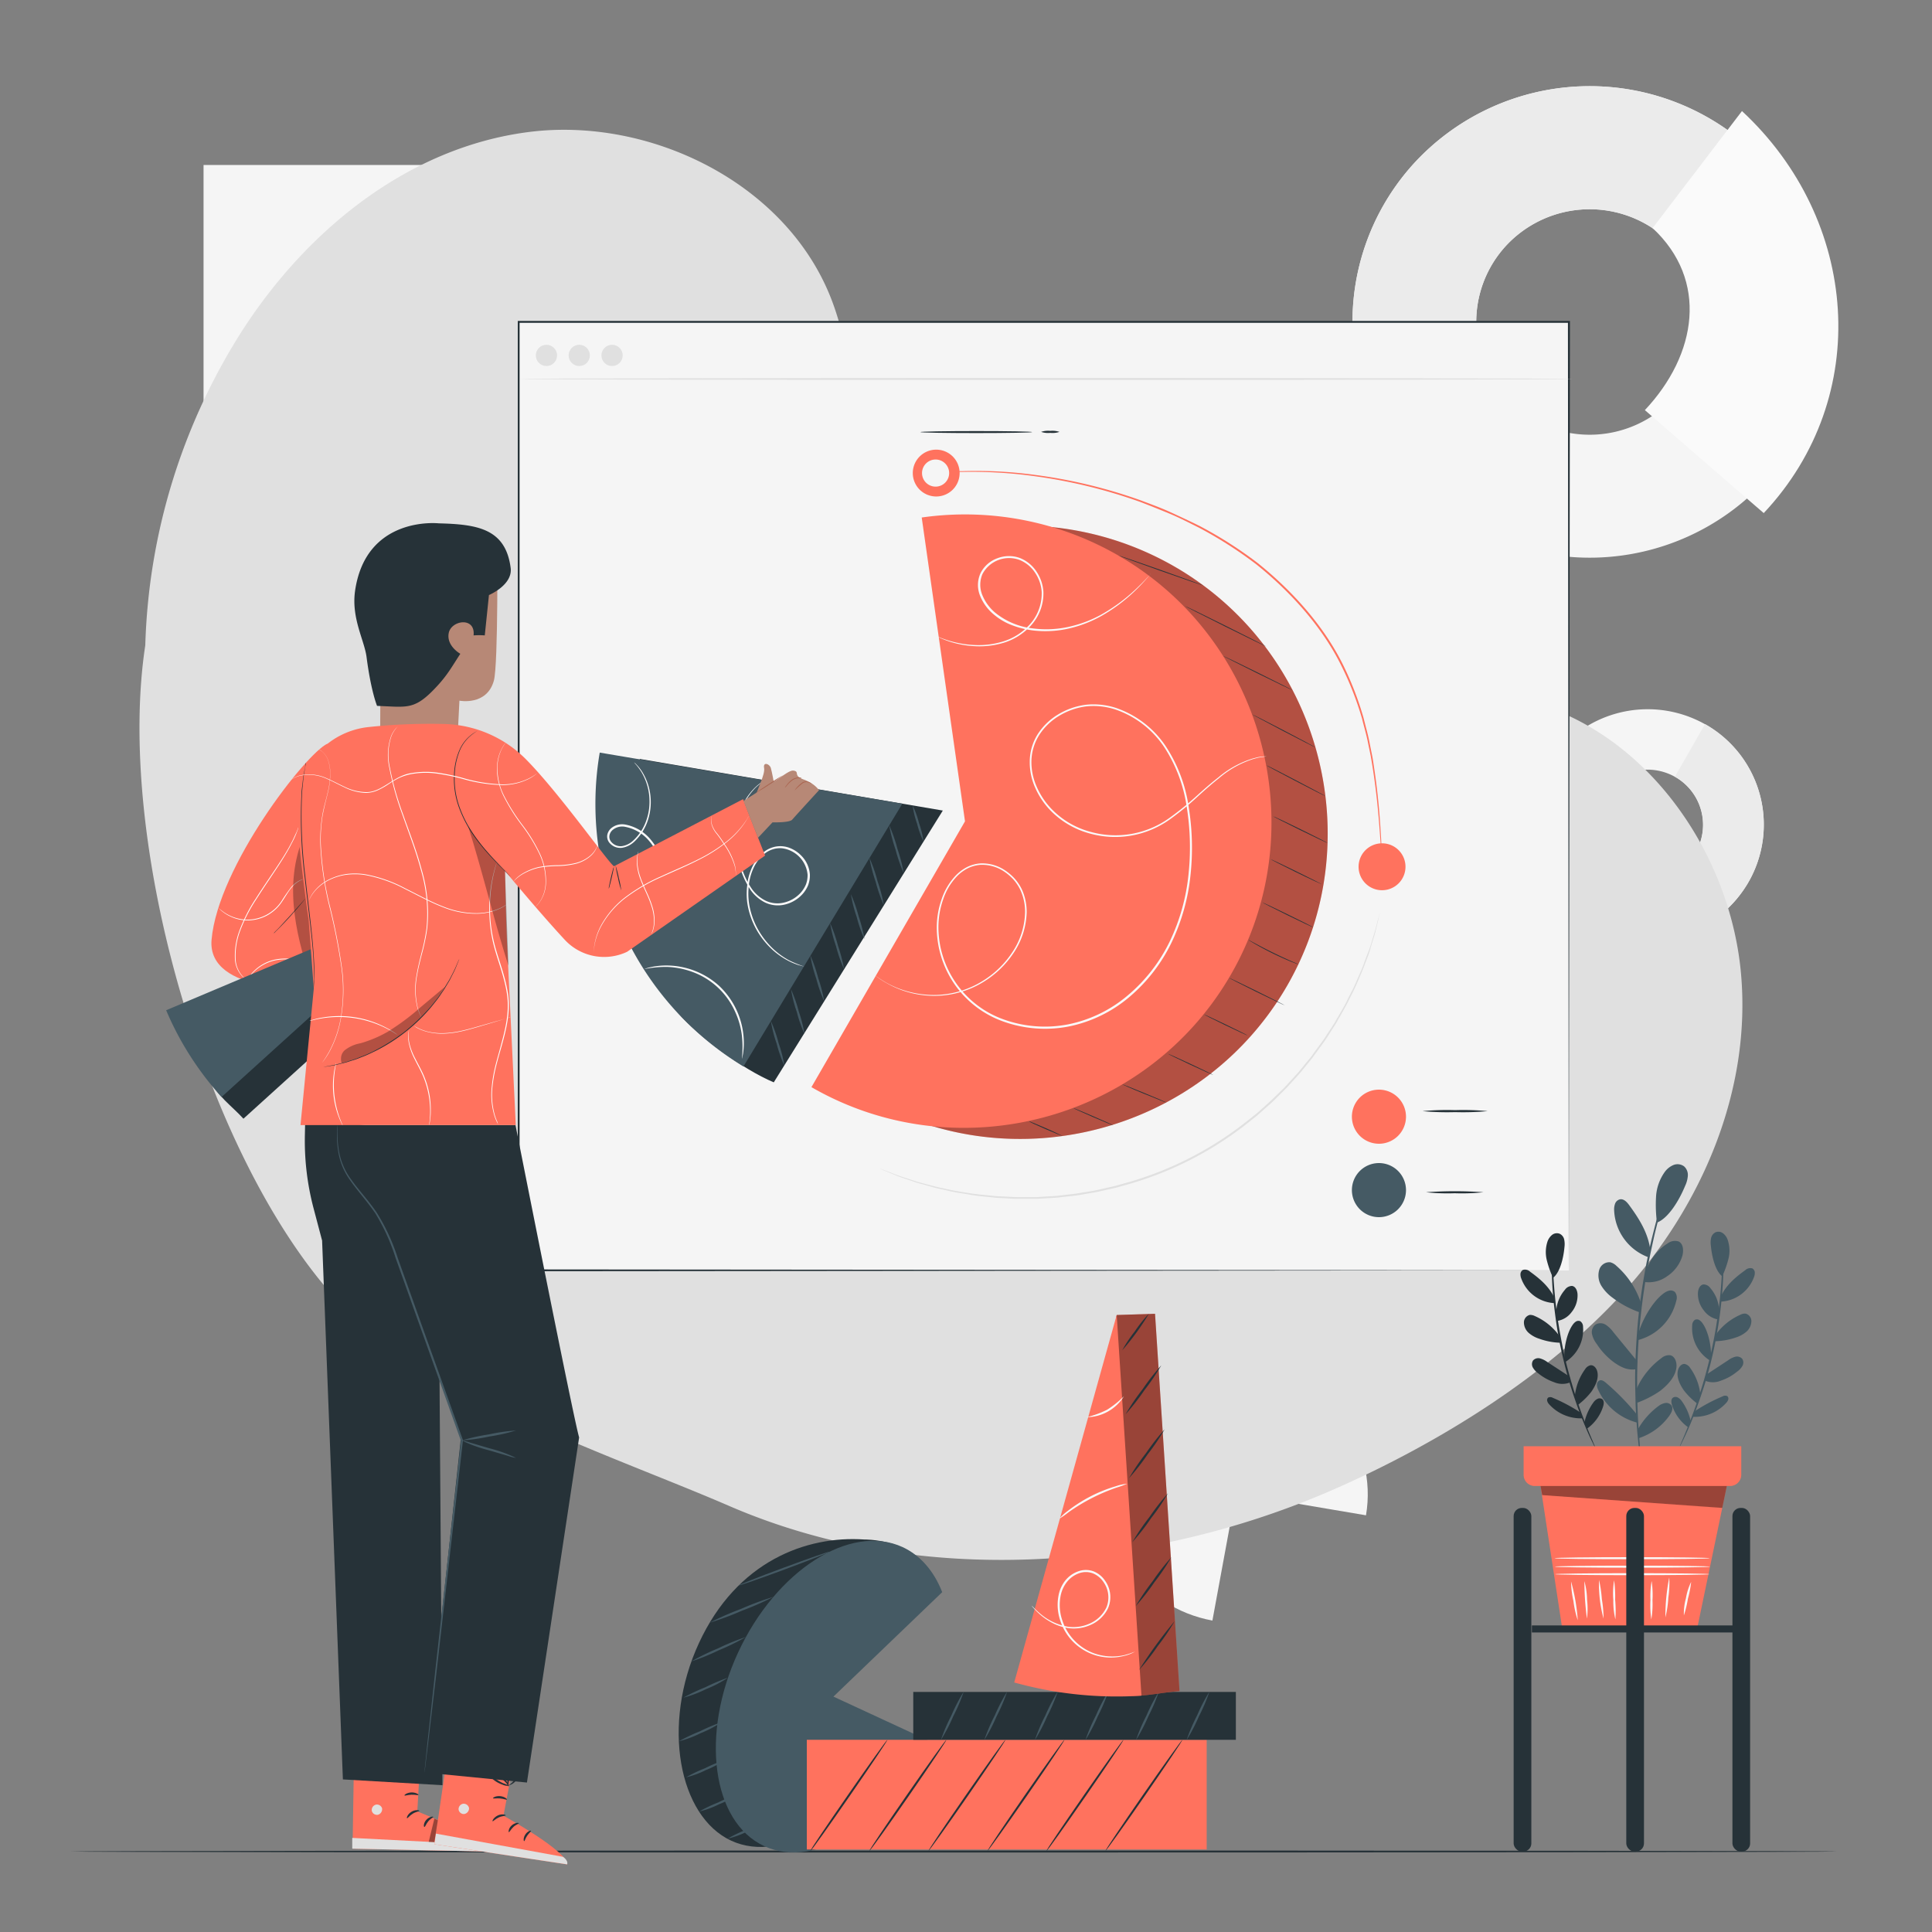 <svg xmlns="http://www.w3.org/2000/svg" viewBox="0 0 500 500"><rect x="0" y="0" width="500" height="500" fill="#808080" stroke="none"/><g id="background-complete"><path d="M319.84,386.45l-6.07,32.95c-18.25-3.35-30.65-20.71-27.61-38.65,3.07-18.13,20.8-30.46,39.28-27.33s31.15,20.62,28.08,38.74Z" style="fill:#f5f5f5"></path><path d="M411.41,239.58a30.3,30.3,0,0,0,41.1-11.3,29.85,29.85,0,0,0-11.25-40.85,30.3,30.3,0,0,0-41.1,11.3A29.87,29.87,0,0,0,411.41,239.58Zm2.41-33.14a14.49,14.49,0,0,1,19.65-5.4,14.27,14.27,0,0,1,5.38,19.53A14.48,14.48,0,0,1,419.2,226,14.28,14.28,0,0,1,413.82,206.44Z" style="fill:#f5f5f5"></path><path d="M452.51,228.28a30.3,30.3,0,0,1-41.1,11.3L419.2,226a14.48,14.48,0,0,0,19.65-5.4A14.27,14.27,0,0,0,433.47,201l7.79-13.61A29.85,29.85,0,0,1,452.51,228.28Z" style="fill:#ebebeb"></path><path d="M413.74,244.06c-17.68-10-24.63-31.41-14.54-49l17.71,9.21c-4.82,8.43-4,17.95,4.43,22.72Z" style="fill:#fafafa"></path><path d="M453.33,38.71a61.75,61.75,0,0,0-86.81,2.94,60.86,60.86,0,0,0,3,86.29A61.75,61.75,0,0,0,456.29,125,60.86,60.86,0,0,0,453.33,38.71Zm-20.46,64.54a29.52,29.52,0,0,1-41.51,1.41,29.1,29.1,0,0,1-1.42-41.26A29.53,29.53,0,0,1,431.45,62,29.09,29.09,0,0,1,432.87,103.25Z" style="fill:#f5f5f5"></path><path d="M366.52,41.65a61.75,61.75,0,0,1,86.81-2.94L431.45,62a29.53,29.53,0,0,0-41.51,1.4,29.1,29.1,0,0,0,1.42,41.26l-21.88,23.28A60.86,60.86,0,0,1,366.52,41.65Z" style="fill:#ebebeb"></path><path d="M450.82,28.74c30.32,28.15,33.95,73.91,5.63,104.05l-30.76-26.65c13.55-14.41,16.49-33.64,2-47.11Z" style="fill:#fafafa"></path><rect x="52.68" y="42.7" width="109.14" height="98.56" style="fill:#f5f5f5"></rect></g><g id="background-simple"><path d="M37.6,167a159.83,159.83,0,0,1,25-81.3c16.87-26.24,43.16-47.58,74.28-51.54s66.37,13,78.17,43c11.89,30.31-.37,67.88,19.34,93.94,11.87,15.69,32.55,22.21,51.69,22.09s37.55-5.83,56.09-10,38.29-6.72,56.74-.72c28.82,9.37,49,39.35,51.67,69.59s-10.14,59.8-29.86,81.76-48.35,39.69-75.39,51.57c-48.1,21.14-107.18,25.81-156.8,4.27C156.66,375.87,106.68,359.88,84.16,333,51.68,294.29,30.07,216.32,37.6,167" style="fill:#e0e0e0"></path></g><g id="Floor"><path d="M475.35,479.17c0,.14-102.35.26-228.59.26s-228.61-.12-228.61-.26,102.33-.26,228.61-.26S475.35,479,475.35,479.17Z" style="fill:#263238"></path></g><g id="Charts"><path d="M207.13,437.67l24.67,11.42c-9.82,21.22-29.05,33.53-42.58,27.27s-18.15-29.95-8.32-51.17,27.86-27.8,42.74-26.77c0,0,12-.24,16.79,8.15Z" style="fill:#263238"></path><path d="M215.69,439.08l24.67,11.42c-9.83,21.22-29.05,33.53-42.58,27.27s-16.59-28.89-6.76-50.11,29-33.53,42.58-27.27c4.54,2.11,8.09,6.14,10.24,11.66Z" style="fill:#455a64"></path><path d="M188.38,434.19a30,30,0,0,1-5.61,2.93,31.08,31.08,0,0,1-5.92,2.24,50.43,50.43,0,0,1,5.71-2.71A51.89,51.89,0,0,1,188.38,434.19Z" style="fill:#455a64"></path><path d="M186.74,445.7a28.53,28.53,0,0,1-5.37,2.82,28.32,28.32,0,0,1-5.68,2.13,46.21,46.21,0,0,1,5.47-2.6A47.71,47.71,0,0,1,186.74,445.7Z" style="fill:#455a64"></path><path d="M187.52,455.5a23.55,23.55,0,0,1-4.83,2.59,23.37,23.37,0,0,1-5.14,1.88,36.7,36.7,0,0,1,4.93-2.36A37.71,37.71,0,0,1,187.52,455.5Z" style="fill:#455a64"></path><path d="M190.94,464.35a23.26,23.26,0,0,1-4.83,2.58,23.74,23.74,0,0,1-5.14,1.89,36.7,36.7,0,0,1,4.93-2.36A37.11,37.11,0,0,1,190.94,464.35Z" style="fill:#455a64"></path><path d="M198.28,471.37a23,23,0,0,1-4.82,2.59,23.37,23.37,0,0,1-5.14,1.88,36.18,36.18,0,0,1,4.92-2.36A38.34,38.34,0,0,1,198.28,471.37Z" style="fill:#455a64"></path><path d="M193,423.67a58.39,58.39,0,0,1-6.94,3.4,58.79,58.79,0,0,1-7.16,2.92,58.1,58.1,0,0,1,6.95-3.4A58.32,58.32,0,0,1,193,423.67Z" style="fill:#455a64"></path><path d="M200.17,413.26a76.79,76.79,0,0,1-8.16,3.59,76,76,0,0,1-8.36,3.11,76.79,76.79,0,0,1,8.16-3.59A76,76,0,0,1,200.17,413.26Z" style="fill:#455a64"></path><path d="M214.74,401.57c0,.13-5.18,2.2-11.68,4.61s-11.82,4.25-11.87,4.12,5.18-2.2,11.69-4.61S214.69,401.43,214.74,401.57Z" style="fill:#455a64"></path><rect x="208.8" y="450.26" width="103.49" height="28.38" style="fill:#FF725E"></rect><path d="M229.66,450.26c.11.09-4.25,6.58-9.75,14.52s-10,14.3-10.17,14.22,4.25-6.58,9.75-14.52S229.54,450.18,229.66,450.26Z" style="fill:#263238"></path><path d="M244.93,450.26c.12.09-4.24,6.58-9.74,14.52S225.14,479.08,225,479s4.24-6.58,9.74-14.52S244.81,450.18,244.93,450.26Z" style="fill:#263238"></path><path d="M260.21,450.26c.11.09-4.25,6.58-9.75,14.52s-10.05,14.3-10.17,14.22,4.25-6.58,9.75-14.52S260.09,450.18,260.21,450.26Z" style="fill:#263238"></path><path d="M275.48,450.26c.12.09-4.24,6.58-9.74,14.52s-10.05,14.3-10.17,14.22,4.24-6.58,9.74-14.52S275.36,450.18,275.48,450.26Z" style="fill:#263238"></path><path d="M290.76,450.26c.11.09-4.25,6.58-9.75,14.52S271,479.08,270.84,479s4.25-6.58,9.75-14.52S290.64,450.18,290.76,450.26Z" style="fill:#263238"></path><path d="M306,450.26c.12.09-4.24,6.58-9.74,14.52s-10.05,14.3-10.17,14.22,4.24-6.58,9.74-14.52S305.91,450.18,306,450.26Z" style="fill:#263238"></path><rect x="236.35" y="437.87" width="83.49" height="12.39" style="fill:#263238"></rect><path d="M260.64,437.81a45.37,45.37,0,0,1-2.72,6.37,46.19,46.19,0,0,1-3.19,6.14,46.46,46.46,0,0,1,2.72-6.36A47.38,47.38,0,0,1,260.64,437.81Z" style="fill:#455a64"></path><path d="M273.73,437.81a45.37,45.37,0,0,1-2.72,6.37,46.19,46.19,0,0,1-3.19,6.14,46.46,46.46,0,0,1,2.72-6.36A46,46,0,0,1,273.73,437.81Z" style="fill:#455a64"></path><path d="M286.82,437.81a46.85,46.85,0,0,1-2.72,6.37,46.19,46.19,0,0,1-3.19,6.14,46.46,46.46,0,0,1,2.72-6.36A46,46,0,0,1,286.82,437.81Z" style="fill:#455a64"></path><path d="M299.91,437.81a46.85,46.85,0,0,1-2.72,6.37,46.19,46.19,0,0,1-3.19,6.14,46.46,46.46,0,0,1,2.72-6.36A46,46,0,0,1,299.91,437.81Z" style="fill:#455a64"></path><path d="M313,437.81a46.85,46.85,0,0,1-2.72,6.37,46.19,46.19,0,0,1-3.19,6.14,46.46,46.46,0,0,1,2.72-6.36A46,46,0,0,1,313,437.81Z" style="fill:#455a64"></path><path d="M249.41,437.81a46.85,46.85,0,0,1-2.72,6.37,46.19,46.19,0,0,1-3.19,6.14,46.46,46.46,0,0,1,2.72-6.36A46,46,0,0,1,249.41,437.81Z" style="fill:#455a64"></path><path d="M298.92,340l6.34,97.65c-5.53.36-11.15,2.16-16.55.55s-11-1.61-16.32-3.1L289,340.32Z" style="fill:#FF725E"></path><path d="M298.92,340l6.34,97.65c-5.53.36-11.15,2.16-16.55.55s-11-1.61-16.32-3.1L289,340.32Z" style="opacity:0.4"></path><path d="M289,340.32l6.41,98.52a98.74,98.74,0,0,1-32.93-3.42Z" style="fill:#FF725E"></path><path d="M304,419.55a58.4,58.4,0,0,1-4.41,6.49,60.3,60.3,0,0,1-4.82,6.17A117.2,117.2,0,0,1,304,419.55Z" style="fill:#263238"></path><path d="M303.16,403a60.13,60.13,0,0,1-4.41,6.49,57.94,57.94,0,0,1-4.83,6.17,61.82,61.82,0,0,1,4.41-6.48A58.76,58.76,0,0,1,303.16,403Z" style="fill:#263238"></path><path d="M302.28,386.45a56.82,56.82,0,0,1-4.4,6.48,57.5,57.5,0,0,1-4.83,6.18,58.87,58.87,0,0,1,4.41-6.48A61.18,61.18,0,0,1,302.28,386.45Z" style="fill:#263238"></path><path d="M301.41,369.9a58.46,58.46,0,0,1-4.4,6.48,60.65,60.65,0,0,1-4.83,6.18,57.86,57.86,0,0,1,4.4-6.48A60.36,60.36,0,0,1,301.41,369.9Z" style="fill:#263238"></path><path d="M300.54,353.35a58.87,58.87,0,0,1-4.41,6.48A57.5,57.5,0,0,1,291.3,366a60.63,60.63,0,0,1,4.41-6.48A58.76,58.76,0,0,1,300.54,353.35Z" style="fill:#263238"></path><path d="M297.33,340a65.06,65.06,0,0,1-6.9,9.46,33.94,33.94,0,0,1,3.24-4.88A33.05,33.05,0,0,1,297.33,340Z" style="fill:#263238"></path><path d="M293.75,427.42a9.36,9.36,0,0,1-2.8,1.11,13.73,13.73,0,0,1-16.47-8.9,12.65,12.65,0,0,1-.43-7.19,8.79,8.79,0,0,1,1.71-3.48,7.46,7.46,0,0,1,3.27-2.29,5.73,5.73,0,0,1,4,0,6.46,6.46,0,0,1,3,2.48,7.28,7.28,0,0,1,.73,7.06,9,9,0,0,1-4.76,4.42,10.45,10.45,0,0,1-5.64.7,12.84,12.84,0,0,1-4.43-1.55,15.94,15.94,0,0,1-2.89-2.05,19.18,19.18,0,0,1-1.58-1.58,4,4,0,0,1-.47-.61,5.85,5.85,0,0,1,.55.54c.37.35.89.89,1.63,1.5A14.85,14.85,0,0,0,276.4,421a10.14,10.14,0,0,0,5.42-.74,8.62,8.62,0,0,0,4.5-4.22,6.83,6.83,0,0,0-.72-6.58,6,6,0,0,0-2.76-2.28,5.18,5.18,0,0,0-3.64,0,6.88,6.88,0,0,0-3,2.13,8.33,8.33,0,0,0-1.62,3.26,12.27,12.27,0,0,0,.39,6.92,13.59,13.59,0,0,0,8,8.33,14.21,14.21,0,0,0,8,.53A20.72,20.72,0,0,0,293.75,427.42Z" style="fill:#fafafa"></path><path d="M291.69,384a25.42,25.42,0,0,1-2.75,1,48.75,48.75,0,0,0-12.4,6.37,24.54,24.54,0,0,1-2.38,1.67,12.57,12.57,0,0,1,2.16-2,38,38,0,0,1,5.95-3.8,37.61,37.61,0,0,1,6.56-2.62A11.93,11.93,0,0,1,291.69,384Z" style="fill:#fafafa"></path><path d="M290.88,361.34a11.49,11.49,0,0,1-9.63,5.43,24.89,24.89,0,0,0,5.26-1.93A24.24,24.24,0,0,0,290.88,361.34Z" style="fill:#fafafa"></path></g><g id="Screen"><rect x="134.22" y="83.33" width="271.81" height="245.46" style="fill:#f5f5f5"></rect><path d="M406,328.79c0-1.87-.08-97.83-.22-245.46l.22.22-271.79,0h0l.26-.26c0,89.35,0,173.41,0,245.46l-.23-.23,271.81.23L134.22,329H134v-.23c0-72.05,0-156.11,0-245.46v-.26h.28l271.79,0h.23v.22C406.12,231,406,326.92,406,328.79Z" style="fill:#263238"></path><path d="M407.05,98.08c0,.14-61.08.26-136.41.26s-136.42-.12-136.42-.26,61.07-.26,136.42-.26S407.05,97.94,407.05,98.08Z" style="fill:#e0e0e0"></path><circle cx="141.42" cy="91.98" r="2.75" style="fill:#e0e0e0"></circle><circle cx="149.91" cy="91.98" r="2.75" style="fill:#e0e0e0"></circle><circle cx="158.4" cy="91.98" r="2.75" style="fill:#e0e0e0"></circle><path d="M363.87,289a7,7,0,1,1-7-7A7,7,0,0,1,363.87,289Z" style="fill:#FF725E"></path><path d="M363.87,308a7,7,0,1,1-7-7A7,7,0,0,1,363.87,308Z" style="fill:#455a64"></path><path d="M385,287.56a69.26,69.26,0,0,1-8.42.26,69.26,69.26,0,0,1-8.42-.26,66.91,66.91,0,0,1,8.42-.26A66.91,66.91,0,0,1,385,287.56Z" style="fill:#263238"></path><path d="M383.92,308.55a52.28,52.28,0,0,1-7.44.26,52.08,52.08,0,0,1-7.43-.26,106.44,106.44,0,0,1,14.87,0Z" style="fill:#263238"></path><path d="M264.32,215.44l-11.2-78.63A79.45,79.45,0,0,1,304,146.65c37.73,21.79,50.86,70.77,29.07,108.51S262.34,306,224.61,284.23Z" style="fill:#FF725E"></path><path d="M264.32,215.44l-11.2-78.63A79.45,79.45,0,0,1,304,146.65c37.73,21.79,50.86,70.77,29.07,108.51S262.34,306,224.61,284.23Z" style="opacity:0.3"></path><path d="M249.74,212.56l-11.2-78.63a79.37,79.37,0,0,1,50.91,9.85c37.74,21.78,50.86,70.76,29.07,108.5S247.76,303.14,210,281.35Z" style="fill:#FF725E"></path><path d="M288.13,291.24c0,.06-2.37-.9-5.23-2.14s-5.17-2.28-5.15-2.34,2.36.91,5.23,2.15S288.15,291.19,288.13,291.24Z" style="fill:#263238"></path><path d="M275,294c0,.05-2-.74-4.38-1.78s-4.31-1.91-4.29-2,2,.74,4.38,1.77S275,294,275,294Z" style="fill:#263238"></path><path d="M301.94,285.38c0,.05-2.62-1-5.82-2.3s-5.76-2.44-5.74-2.49,2.63,1,5.82,2.3S302,285.33,301.94,285.38Z" style="fill:#263238"></path><path d="M314,278.21c0,.05-2.67-1.13-5.91-2.65s-5.84-2.78-5.82-2.84,2.67,1.14,5.91,2.65S314,278.16,314,278.21Z" style="fill:#263238"></path><path d="M322.9,268c0,.05-2.57-1.13-5.69-2.63s-5.62-2.77-5.59-2.82,2.57,1.13,5.68,2.63S322.92,267.94,322.9,268Z" style="fill:#263238"></path><path d="M332.53,260.22s-3.28-1.51-7.27-3.48-7.21-3.61-7.18-3.66,3.28,1.5,7.27,3.47S332.56,260.17,332.53,260.22Z" style="fill:#263238"></path><path d="M336,249.57a2.42,2.42,0,0,1-.54-.17l-1.43-.56c-1.2-.5-2.84-1.22-4.62-2.09s-3.35-1.73-4.48-2.38c-.56-.32-1-.59-1.32-.78a4.77,4.77,0,0,1-.47-.32,3.33,3.33,0,0,1,.51.25l1.35.72c1.14.62,2.73,1.45,4.5,2.32s3.4,1.61,4.59,2.14l1.4.62A4.28,4.28,0,0,1,336,249.57Z" style="fill:#263238"></path><path d="M339.85,240c0,.05-3-1.35-6.62-3.13s-6.55-3.27-6.53-3.32,3,1.35,6.63,3.13S339.88,239.91,339.85,240Z" style="fill:#263238"></path><path d="M342,228.83s-3-1.35-6.62-3.13-6.55-3.27-6.52-3.32,3,1.35,6.62,3.13S342.07,228.78,342,228.83Z" style="fill:#263238"></path><path d="M343.61,218.19c0,.05-3.22-1.46-7.13-3.38s-7.05-3.51-7-3.56,3.22,1.46,7.13,3.37S343.63,218.13,343.61,218.19Z" style="fill:#263238"></path><path d="M343.05,206.06c0,.05-3.47-1.69-7.68-3.9s-7.62-4-7.6-4.08,3.47,1.69,7.69,3.9S343.08,206,343.05,206.06Z" style="fill:#263238"></path><path d="M340.48,193.45c0,.05-3.73-1.83-8.28-4.21S324,184.9,324,184.85s3.74,1.83,8.29,4.21S340.51,193.4,340.48,193.45Z" style="fill:#263238"></path><path d="M334.58,178.66c0,.05-4.09-1.91-9.08-4.37s-9-4.51-9-4.56,4.09,1.9,9.08,4.37S334.61,178.61,334.58,178.66Z" style="fill:#263238"></path><path d="M327.77,167.35c0,.05-4.78-2.26-10.61-5.17s-10.56-5.3-10.53-5.36,4.78,2.27,10.62,5.17S327.8,167.3,327.77,167.35Z" style="fill:#263238"></path><path d="M311.5,151.55c0,.06-5-1.64-11.06-3.79s-11-3.93-11-4,5,1.64,11.06,3.79S311.52,151.5,311.5,151.55Z" style="fill:#263238"></path><path d="M327.82,195.74s-.3.06-.9.15l-1.11.16c-.43.09-.93.24-1.49.39a25.56,25.56,0,0,0-8.9,5c-1.75,1.39-3.6,3-5.62,4.86a74.21,74.21,0,0,1-6.85,5.62,24.3,24.3,0,0,1-20.64,3.86,22.29,22.29,0,0,1-10.74-6.34,20.1,20.1,0,0,1-3.68-5.62A16.16,16.16,0,0,1,266.5,197a13.51,13.51,0,0,1,2-6.9,16.11,16.11,0,0,1,5.32-5.19,18.36,18.36,0,0,1,7.23-2.52,18.8,18.8,0,0,1,7.82.84,25.41,25.41,0,0,1,12.76,9.8,38.71,38.71,0,0,1,6,15.81,66.24,66.24,0,0,1,.48,17.54,52.79,52.79,0,0,1-4.84,17.39,42.94,42.94,0,0,1-11,14.26,34.94,34.94,0,0,1-15.73,7.63,32,32,0,0,1-16.81-1.27,25.84,25.84,0,0,1-17.29-24.46,22.14,22.14,0,0,1,1.29-7.32,16.4,16.4,0,0,1,3.74-6.16,11.3,11.3,0,0,1,2.87-2.09,9.49,9.49,0,0,1,3.37-.91,10.63,10.63,0,0,1,6.43,1.82,13.4,13.4,0,0,1,2.48,2.14,12.35,12.35,0,0,1,1.79,2.67,14,14,0,0,1,1.29,6,19.8,19.8,0,0,1-3.54,10.77,24.81,24.81,0,0,1-7.31,7.06,24.39,24.39,0,0,1-8.2,3.32,24.09,24.09,0,0,1-7.43.35,24.83,24.83,0,0,1-9.75-3.15,20,20,0,0,1-3-2s.26.17.75.53a26.54,26.54,0,0,0,2.26,1.42,25.33,25.33,0,0,0,9.72,3,24,24,0,0,0,15.45-3.72,24.44,24.44,0,0,0,7.19-7,19.37,19.37,0,0,0,3.45-10.59,13.44,13.44,0,0,0-1.27-5.86,12.26,12.26,0,0,0-1.73-2.58,13.71,13.71,0,0,0-2.41-2.07,10.26,10.26,0,0,0-6.19-1.74,9,9,0,0,0-3.2.88,10.61,10.61,0,0,0-2.75,2,15.83,15.83,0,0,0-3.63,6,21.79,21.79,0,0,0-1.25,7.17,25.38,25.38,0,0,0,17,24,31.52,31.52,0,0,0,16.55,1.24,34.32,34.32,0,0,0,15.49-7.53,42.36,42.36,0,0,0,10.9-14.08,52.17,52.17,0,0,0,4.79-17.23,66.06,66.06,0,0,0-.46-17.4,38.38,38.38,0,0,0-5.89-15.61,24.87,24.87,0,0,0-12.5-9.62,18.2,18.2,0,0,0-7.62-.83,17.81,17.81,0,0,0-7,2.44,15.71,15.71,0,0,0-5.19,5,13.17,13.17,0,0,0-2,6.68,15.6,15.6,0,0,0,1.35,6.64,19.69,19.69,0,0,0,3.58,5.5,21.84,21.84,0,0,0,10.55,6.26,23.93,23.93,0,0,0,20.37-3.74,77.06,77.06,0,0,0,6.86-5.56c2-1.81,3.89-3.46,5.66-4.83a25.27,25.27,0,0,1,9-4.92c.57-.14,1.07-.29,1.51-.37l1.12-.13Z" style="fill:#fafafa"></path><path d="M297.78,148.51s-.06.09-.18.24l-.56.67c-.51.58-1.26,1.44-2.29,2.48a43.31,43.31,0,0,1-9.8,7.56,31.4,31.4,0,0,1-8,3.12,27.21,27.21,0,0,1-9.82.55,23.28,23.28,0,0,1-5.19-1.32,15.94,15.94,0,0,1-4.81-2.84,12.19,12.19,0,0,1-3.44-4.67,7.4,7.4,0,0,1,.06-5.94,7.81,7.81,0,0,1,4.48-3.92,8.24,8.24,0,0,1,5.79,0,9.22,9.22,0,0,1,4.3,3.6,10.58,10.58,0,0,1,1.71,5.09,12.33,12.33,0,0,1-3.52,9.06,15.58,15.58,0,0,1-7.37,4.33,21.75,21.75,0,0,1-7,.7,25.33,25.33,0,0,1-5.27-.85,23.56,23.56,0,0,1-3.19-1.11c-.35-.15-.62-.27-.79-.36a1.41,1.41,0,0,1-.27-.15,1.43,1.43,0,0,1,.29.1l.81.32a28.29,28.29,0,0,0,3.2,1,26.41,26.41,0,0,0,5.24.76,21.44,21.44,0,0,0,6.92-.77,15.31,15.31,0,0,0,7.16-4.26,12,12,0,0,0,3.35-8.74,10.12,10.12,0,0,0-1.65-4.85,8.71,8.71,0,0,0-4.06-3.39,7.8,7.8,0,0,0-9.62,3.64,7,7,0,0,0,0,5.53,11.81,11.81,0,0,0,3.29,4.47,18.73,18.73,0,0,0,9.73,4.07,26.9,26.9,0,0,0,9.67-.49,31.31,31.31,0,0,0,7.91-3,45.15,45.15,0,0,0,9.83-7.39c1.05-1,1.82-1.84,2.35-2.4l.6-.64C297.7,148.57,297.77,148.5,297.78,148.51Z" style="fill:#fafafa"></path><path d="M357.68,224.31a3.92,3.92,0,0,1-.05-.46c0-.32-.05-.76-.09-1.33-.07-1.2-.17-2.92-.3-5.13-.32-4.44-.76-10.89-2-18.76-.16-1-.33-2-.5-3l-.65-3.13c-.39-2.14-1.05-4.3-1.61-6.57A82,82,0,0,0,347,172c-4.72-9.42-12.42-18.36-21.87-25.95a106.73,106.73,0,0,0-14.92-9.53c-2.56-1.27-5.06-2.57-7.61-3.62s-5.05-2.06-7.5-3A134.9,134.9,0,0,0,268,123.27a118.6,118.6,0,0,0-18.81-1.14c-1.11,0-2.1.05-3,.11l-2.16.12-1.34.07h-.45s.15,0,.45-.06l1.33-.11,2.17-.18c.85-.08,1.84-.15,3-.15a113.5,113.5,0,0,1,18.86,1,132.51,132.51,0,0,1,27.23,6.58c2.47.94,5,1.84,7.54,3s5.07,2.34,7.65,3.62a106,106,0,0,1,15,9.57c9.51,7.63,17.25,16.64,22,26.14a82.63,82.63,0,0,1,5.43,14c.55,2.28,1.2,4.46,1.59,6.61.21,1.07.42,2.11.63,3.14s.33,2,.48,3c1.21,7.89,1.59,14.35,1.85,18.8.11,2.23.16,4,.2,5.14,0,.57,0,1,0,1.33S357.68,224.31,357.68,224.31Z" style="fill:#FF725E"></path><path d="M363.74,224.31a6.07,6.07,0,1,1-6.06-6.06A6.06,6.06,0,0,1,363.74,224.31Z" style="fill:#FF725E"></path><path d="M248.35,122.43a6.06,6.06,0,1,1-6.06-6.06A6.06,6.06,0,0,1,248.35,122.43Z" style="fill:#FF725E"></path><path d="M267.14,111.82c0,.14-6.48.26-14.48.26s-14.49-.12-14.49-.26,6.48-.26,14.49-.26S267.14,111.67,267.14,111.82Z" style="fill:#263238"></path><path d="M274.19,111.77a5.76,5.76,0,0,1-2.38.26,5.69,5.69,0,0,1-2.37-.26,5.69,5.69,0,0,1,2.37-.26A5.76,5.76,0,0,1,274.19,111.77Z" style="fill:#263238"></path><path d="M245.64,122.43a3.51,3.51,0,1,1-3.51-3.51A3.51,3.51,0,0,1,245.64,122.43Z" style="fill:#f5f5f5"></path><path d="M357.08,236.28a2.78,2.78,0,0,1-.08.42l-.28,1.23c-.13.54-.29,1.21-.47,2s-.41,1.7-.73,2.7-.65,2.12-1,3.34-.92,2.51-1.43,3.91-1.17,2.85-1.83,4.41-1.48,3.15-2.32,4.83-1.86,3.37-2.86,5.16c-.49.9-1.09,1.76-1.66,2.66s-1.16,1.82-1.78,2.73l-2,2.72c-.34.46-.66.94-1,1.39l-1.1,1.36c-.75.91-1.49,1.86-2.28,2.77l-2.47,2.73c-.81.95-1.73,1.8-2.63,2.7s-1.8,1.83-2.79,2.67l-2.95,2.62-3.15,2.51a89.24,89.24,0,0,1-29.65,15.17l-3.88,1.09-3.85.86c-1.26.31-2.54.48-3.79.7s-2.5.45-3.74.56l-3.65.41c-1.21.1-2.41.14-3.58.22l-1.75.1c-.58,0-1.16,0-1.73,0h-3.37c-1.1,0-2.19-.1-3.25-.15s-2.12-.07-3.13-.21c-2-.23-4-.35-5.86-.7s-3.63-.54-5.27-.94-3.23-.66-4.66-1.1-2.78-.75-4-1.13l-3.31-1.12c-1-.33-1.86-.67-2.61-1l-1.88-.78-1.16-.49-.39-.18a3.37,3.37,0,0,1,.41.13l1.18.44,1.9.74c.75.3,1.62.63,2.62.93l3.32,1.09c1.22.36,2.56.69,4,1.08s3,.69,4.64,1.05,3.42.62,5.26.91,3.81.44,5.84.66c1,.13,2.06.13,3.12.19s2.14.12,3.24.14l3.36,0c.56,0,1.14,0,1.71,0l1.75-.11c1.16-.08,2.35-.12,3.55-.23l3.64-.42c1.24-.11,2.47-.36,3.72-.56s2.51-.39,3.77-.71l3.83-.86,3.85-1.09a88.79,88.79,0,0,0,29.49-15.09l3.14-2.48c1-.88,2-1.75,2.93-2.6s1.88-1.77,2.78-2.65,1.82-1.75,2.63-2.68l2.47-2.71c.79-.91,1.52-1.85,2.27-2.75l1.1-1.35c.36-.46.69-.93,1-1.38l2-2.71c.63-.9,1.2-1.82,1.79-2.71s1.18-1.74,1.67-2.64c1-1.77,2.07-3.43,2.87-5.12s1.7-3.24,2.35-4.8,1.37-3,1.86-4.38,1-2.67,1.46-3.88.74-2.32,1.06-3.32.58-1.89.78-2.67.37-1.44.52-2l.33-1.21A2,2,0,0,1,357.08,236.28Z" style="fill:#e0e0e0"></path></g><g id="Plant"><polygon points="398.31 382.1 404.32 421.57 439.2 421.57 447.3 382.67 398.31 382.1" style="fill:#FF725E"></polygon><path d="M442.42,407.4c0,.14-8.94.26-20,.26s-20-.12-20-.26,8.94-.26,20-.26S442.42,407.25,442.42,407.4Z" style="fill:#fafafa"></path><path d="M442.56,405.45c0,.15-9,.27-20.1.27s-20.1-.12-20.1-.27,9-.26,20.1-.26S442.56,405.31,442.56,405.45Z" style="fill:#fafafa"></path><path d="M442.49,403.26c0,.15-9,.26-20.1.26s-20.1-.11-20.1-.26,9-.26,20.1-.26S442.49,403.12,442.49,403.26Z" style="fill:#fafafa"></path><path d="M408.32,419.32a25.59,25.59,0,0,1-1.12-5,24.26,24.26,0,0,1-.61-5.05,49.94,49.94,0,0,1,1.73,10Z" style="fill:#fafafa"></path><path d="M410.7,418.9a74.09,74.09,0,0,1-.66-9.71,19.24,19.24,0,0,1,.69,4.83A19.69,19.69,0,0,1,410.7,418.9Z" style="fill:#fafafa"></path><path d="M415,418.89a33.8,33.8,0,0,1-1.17-10,33.12,33.12,0,0,1,.73,5A30.74,30.74,0,0,1,415,418.89Z" style="fill:#fafafa"></path><path d="M418.06,419.1a20.49,20.49,0,0,1-.54-5.05,20.7,20.7,0,0,1,.21-5.07A30.93,30.93,0,0,1,418,414,32.41,32.41,0,0,1,418.06,419.1Z" style="fill:#fafafa"></path><path d="M423.43,418.9a22.89,22.89,0,0,1-.42-4.8,21.83,21.83,0,0,1,.1-4.81,23,23,0,0,1,.42,4.8A21.83,21.83,0,0,1,423.43,418.9Z" style="fill:#fafafa"></path><path d="M427.36,419.1a24.32,24.32,0,0,1-.22-5,24,24,0,0,1,.3-4.95,24.32,24.32,0,0,1,.22,5A23.9,23.9,0,0,1,427.36,419.1Z" style="fill:#fafafa"></path><path d="M431,418.58a51.68,51.68,0,0,1,1-10.33,25.11,25.11,0,0,1-.24,5.19A26.79,26.79,0,0,1,431,418.58Z" style="fill:#fafafa"></path><path d="M435.79,418.06a14.49,14.49,0,0,1,.53-4.42,14.82,14.82,0,0,1,1.35-4.24,26.68,26.68,0,0,1-.84,4.35A28.22,28.22,0,0,1,435.79,418.06Z" style="fill:#fafafa"></path><path d="M432.43,304.23a4.86,4.86,0,0,1-.2.76c-.16.54-.38,1.25-.65,2.13s-.65,2.06-1,3.38-.83,2.82-1.25,4.5-.91,3.51-1.35,5.5-.89,4.11-1.34,6.35c-.83,4.5-1.59,9.47-2.13,14.72s-.75,10.29-.82,14.86c0,2.29,0,4.46.06,6.5s.14,3.92.24,5.65.23,3.29.33,4.66.22,2.55.33,3.51.17,1.67.22,2.22a4.57,4.57,0,0,1,0,.78,3.68,3.68,0,0,1-.14-.76c-.08-.56-.19-1.29-.32-2.21s-.29-2.14-.42-3.51-.31-2.93-.41-4.66-.25-3.63-.3-5.67-.1-4.22-.11-6.51c.05-4.59.27-9.63.78-14.91s1.32-10.25,2.18-14.76c.47-2.24.89-4.38,1.39-6.36s.95-3.82,1.42-5.49.93-3.17,1.33-4.49.77-2.45,1.1-3.36l.74-2.1A4.65,4.65,0,0,1,432.43,304.23Z" style="fill:#455a64"></path><path d="M426.13,328.67a13,13,0,0,1,5.42-6.85,3.13,3.13,0,0,1,2.87-.53c1.22.59,1.32,2.3,1,3.61a9.57,9.57,0,0,1-3.95,5.38,8.06,8.06,0,0,1-5.93,1.49" style="fill:#455a64"></path><path d="M424,345.17c.9-3.41,3.62-8.25,6.44-10.36a4.34,4.34,0,0,1,1.47-.78,1.71,1.71,0,0,1,1.56.34,2.39,2.39,0,0,1,.35,2.26,13.74,13.74,0,0,1-10.18,10.25" style="fill:#455a64"></path><path d="M423.43,359.69a20,20,0,0,1,6.49-8.17,3.13,3.13,0,0,1,2.27-.8c1.23.22,1.79,1.73,1.68,3-.22,2.57-2.18,4.63-4.21,6.23a26.07,26.07,0,0,1-6,3.09" style="fill:#455a64"></path><path d="M423.76,370.14a19.24,19.24,0,0,1,5.52-6.3,4.07,4.07,0,0,1,1.66-.74,1.69,1.69,0,0,1,1.63.62c.55.81,0,1.91-.57,2.7a15.72,15.72,0,0,1-7.89,5.78" style="fill:#455a64"></path><path d="M423.48,365.89a62.59,62.59,0,0,0-7.9-8.05c-.45-.38-1-.78-1.58-.59a1.17,1.17,0,0,0-.72,1.06,2.93,2.93,0,0,0,.3,1.32,15.35,15.35,0,0,0,10.18,8.56" style="fill:#455a64"></path><path d="M423.73,352.31l-6.21-7.57a7.64,7.64,0,0,0-2-1.92,2.57,2.57,0,0,0-2.65,0,2.51,2.51,0,0,0-.85,2.5,6.56,6.56,0,0,0,1.21,2.49,18.37,18.37,0,0,0,4.53,4.81c1.82,1.25,3.48,2.07,5.67,1.74" style="fill:#455a64"></path><path d="M424.6,337a21.67,21.67,0,0,0-6.25-9.38,3.61,3.61,0,0,0-1.63-.95,2.74,2.74,0,0,0-2.85,2,5.15,5.15,0,0,0,.57,4.11,10.88,10.88,0,0,0,2.92,3.09,25.25,25.25,0,0,0,6.91,3.73" style="fill:#455a64"></path><path d="M427.08,323.37c-.6-4.39-2.89-8-5.53-11.59-.56-.75-1.34-1.54-2.26-1.4a1.78,1.78,0,0,0-1.3,1.11,4.33,4.33,0,0,0-.25,1.75,13.55,13.55,0,0,0,8.8,12.11" style="fill:#455a64"></path><path d="M428.82,316.41a35.88,35.88,0,0,1-.23-6.79,12.17,12.17,0,0,1,2.25-6.32,5.29,5.29,0,0,1,2.26-1.8,2.84,2.84,0,0,1,2.76.37,3,3,0,0,1,.95,2.43,7.39,7.39,0,0,1-.7,2.6c-1.65,4-4.41,8.39-7.29,9.51" style="fill:#455a64"></path><path d="M401.76,321.64a1.84,1.84,0,0,1,.05.55c0,.42,0,.95,0,1.6,0,1.38.05,3.38.18,5.84s.35,5.4.73,8.65,1,6.78,1.72,10.47,1.7,7.16,2.63,10.29,1.92,5.9,2.8,8.21,1.64,4.16,2.19,5.42c.25.6.45,1.08.62,1.47a3.05,3.05,0,0,1,.18.53,2.15,2.15,0,0,1-.28-.48l-.7-1.43c-.61-1.25-1.42-3.08-2.35-5.38s-1.93-5.07-2.92-8.2-1.89-6.62-2.68-10.32-1.31-7.27-1.69-10.53-.56-6.2-.62-8.68-.08-4.48,0-5.87c0-.64.06-1.17.07-1.59A4.06,4.06,0,0,1,401.76,321.64Z" style="fill:#263238"></path><path d="M402.74,339.63A9.23,9.23,0,0,1,405,333.8a2.25,2.25,0,0,1,1.85-1c.95.14,1.39,1.28,1.42,2.25a6.84,6.84,0,0,1-1.53,4.51,5.72,5.72,0,0,1-3.71,2.29" style="fill:#263238"></path><path d="M404.85,351.32c-.12-2.51.68-6.4,2.15-8.44a3.05,3.05,0,0,1,.83-.85,1.22,1.22,0,0,1,1.14-.1,1.7,1.7,0,0,1,.72,1.46,9.78,9.78,0,0,1-4.72,9.17" style="fill:#263238"></path><path d="M407.57,361.33a14.22,14.22,0,0,1,2.67-7,2.25,2.25,0,0,1,1.37-1c.89-.11,1.59.79,1.78,1.67.41,1.8-.49,3.62-1.52,5.14a18.85,18.85,0,0,1-3.43,3.4" style="fill:#263238"></path><path d="M410,368.37a13.76,13.76,0,0,1,2.41-5.47,2.88,2.88,0,0,1,1-.87,1.22,1.22,0,0,1,1.24.07c.56.44.43,1.3.2,2a11.2,11.2,0,0,1-4.13,5.64" style="fill:#263238"></path><path d="M409,365.54a44.51,44.51,0,0,0-7.12-3.78,1.29,1.29,0,0,0-1.2-.07.85.85,0,0,0-.26.88,2,2,0,0,0,.48.84,11,11,0,0,0,8.78,3.64" style="fill:#263238"></path><path d="M406.19,356.24l-5.85-3.82a5.61,5.61,0,0,0-1.79-.87,1.83,1.83,0,0,0-1.81.55,1.79,1.79,0,0,0,0,1.88,4.79,4.79,0,0,0,1.36,1.44,13.49,13.49,0,0,0,4.12,2.3,5.4,5.4,0,0,0,4.23,0" style="fill:#263238"></path><path d="M403.49,345.64a15.48,15.48,0,0,0-6.28-5.05,2.62,2.62,0,0,0-1.31-.29,2,2,0,0,0-1.51,2,3.66,3.66,0,0,0,1.27,2.68,7.62,7.62,0,0,0,2.66,1.47,17.53,17.53,0,0,0,5.5,1.05" style="fill:#263238"></path><path d="M402.24,335.82c-1.35-2.86-3.69-4.86-6.26-6.71a1.88,1.88,0,0,0-1.84-.46,1.26,1.26,0,0,0-.64,1,2.82,2.82,0,0,0,.21,1.25,9.67,9.67,0,0,0,8.59,6.35" style="fill:#263238"></path><path d="M401.93,330.7a25.11,25.11,0,0,1-1.62-4.57,8.76,8.76,0,0,1,.17-4.79,3.8,3.8,0,0,1,1.15-1.71,2,2,0,0,1,2-.34,2.13,2.13,0,0,1,1.17,1.45,5.62,5.62,0,0,1,.09,1.92c-.27,3.07-1.2,6.66-2.92,8" style="fill:#263238"></path><path d="M445.87,321.25a2.05,2.05,0,0,1,.06.56c0,.42,0,.95.07,1.59.06,1.38.07,3.39,0,5.87s-.27,5.42-.62,8.68-.93,6.82-1.69,10.53S442,355.66,441,358.8s-2,5.9-2.91,8.2-1.74,4.13-2.35,5.38l-.7,1.43a2.15,2.15,0,0,1-.28.48,2.24,2.24,0,0,1,.18-.53c.16-.39.37-.87.62-1.47.55-1.26,1.3-3.12,2.18-5.43s1.85-5.08,2.8-8.2,1.85-6.6,2.64-10.29,1.31-7.24,1.72-10.48.62-6.17.73-8.64.18-4.47.18-5.85q0-1,0-1.59A3.16,3.16,0,0,1,445.87,321.25Z" style="fill:#455a64"></path><path d="M444.9,339.25a9.21,9.21,0,0,0-2.22-5.84,2.19,2.19,0,0,0-1.84-1c-.95.14-1.39,1.28-1.42,2.25A6.8,6.8,0,0,0,441,339.2a5.76,5.76,0,0,0,3.71,2.29" style="fill:#455a64"></path><path d="M442.79,350.93c.12-2.51-.69-6.39-2.15-8.43a3.2,3.2,0,0,0-.83-.85,1.22,1.22,0,0,0-1.14-.1,1.73,1.73,0,0,0-.73,1.46,9.83,9.83,0,0,0,4.73,9.17" style="fill:#455a64"></path><path d="M440.06,361a14.3,14.3,0,0,0-2.66-7,2.24,2.24,0,0,0-1.37-1c-.89-.11-1.59.79-1.79,1.67-.4,1.79.49,3.62,1.53,5.14a18.52,18.52,0,0,0,3.43,3.4" style="fill:#455a64"></path><path d="M437.59,368a13.66,13.66,0,0,0-2.41-5.48,2.86,2.86,0,0,0-1-.86,1.2,1.2,0,0,0-1.24.07c-.55.44-.43,1.3-.19,2a11.24,11.24,0,0,0,4.12,5.64" style="fill:#455a64"></path><path d="M438.69,365.16a43.72,43.72,0,0,1,7.12-3.78,1.29,1.29,0,0,1,1.2-.07.85.85,0,0,1,.26.88,2.06,2.06,0,0,1-.49.83,10.88,10.88,0,0,1-8.77,3.64" style="fill:#455a64"></path><path d="M441.44,355.85,447.3,352a5.14,5.14,0,0,1,1.79-.87,1.81,1.81,0,0,1,1.81.55,1.79,1.79,0,0,1,0,1.88,4.64,4.64,0,0,1-1.36,1.43,13.08,13.08,0,0,1-4.12,2.3,5.38,5.38,0,0,1-4.24,0" style="fill:#455a64"></path><path d="M444.15,345.25a15.58,15.58,0,0,1,6.27-5,2.55,2.55,0,0,1,1.32-.29,2,2,0,0,1,1.51,2,3.71,3.71,0,0,1-1.28,2.68,7.74,7.74,0,0,1-2.65,1.47,17.81,17.81,0,0,1-5.5,1" style="fill:#455a64"></path><path d="M445.4,335.43c1.35-2.86,3.69-4.85,6.26-6.7a1.91,1.91,0,0,1,1.84-.47,1.29,1.29,0,0,1,.64,1,3,3,0,0,1-.21,1.25,9.67,9.67,0,0,1-8.6,6.35" style="fill:#455a64"></path><path d="M445.71,330.32a25.89,25.89,0,0,0,1.62-4.57,8.66,8.66,0,0,0-.18-4.79,3.6,3.6,0,0,0-1.14-1.71,2,2,0,0,0-2-.35,2.19,2.19,0,0,0-1.17,1.46,5.38,5.38,0,0,0-.08,1.92c.27,3.06,1.2,6.66,2.92,8" style="fill:#455a64"></path><path d="M394.31,374.29v7.38a2.9,2.9,0,0,0,2.9,2.91h50.52a2.91,2.91,0,0,0,2.91-2.91v-7.38Z" style="fill:#FF725E"></path><rect x="391.73" y="390.25" width="4.58" height="88.93" rx="2.11" style="fill:#263238"></rect><rect x="448.35" y="390.25" width="4.58" height="88.93" rx="2.11" style="fill:#263238"></rect><rect x="420.88" y="390.25" width="4.58" height="88.93" rx="2.11" style="fill:#263238"></rect><rect x="396.45" y="420.66" width="52.05" height="1.82" style="fill:#263238"></rect><polygon points="398.69 384.58 399.11 386.93 445.72 390.25 446.9 384.58 398.69 384.58" style="opacity:0.4"></polygon></g><g id="Character"><path d="M244,209.77l-43.75,70.34c-8.15-3.44-19.43-11.81-24.81-18-15.69-17.95-13.82-42.18-9.84-65.69Z" style="fill:#263238"></path><path d="M233.52,208l-41.11,68a79.4,79.4,0,0,1-37.2-81.23Z" style="fill:#455a64"></path><path d="M192,274a28,28,0,0,0,0-6,20.64,20.64,0,0,0-1.76-6.18A19.35,19.35,0,0,0,179,251.46a21.24,21.24,0,0,0-6.32-1.22,27.92,27.92,0,0,0-5.93.56s.13-.07.39-.16a11.7,11.7,0,0,1,1.16-.32,19,19,0,0,1,4.39-.45,20.39,20.39,0,0,1,13.38,5.23A20.41,20.41,0,0,1,192.41,268a19.24,19.24,0,0,1-.07,4.42c-.06.52-.17.91-.22,1.18S192,274,192,274Z" style="fill:#fafafa"></path><path d="M164.15,197.34a3.51,3.51,0,0,1,.55.51,11.66,11.66,0,0,1,1.36,1.68,14.71,14.71,0,0,1,2.35,7.56,15,15,0,0,1-.83,5.46,13.37,13.37,0,0,1-3.46,5.31,6,6,0,0,1-3.13,1.55,3.66,3.66,0,0,1-3.36-1.41,2.58,2.58,0,0,1-.47-1.91,3.1,3.1,0,0,1,1-1.74,4.43,4.43,0,0,1,3.77-.93,11.17,11.17,0,0,1,6.44,3.83,14.37,14.37,0,0,1,3.09,6.27,14.1,14.1,0,0,1-.05,6.34,17,17,0,0,1-2.09,5.1,21.52,21.52,0,0,1-5.33,5.89,18.15,18.15,0,0,1-1.79,1.22,3.54,3.54,0,0,1-.66.36,4.53,4.53,0,0,1,.61-.45c.4-.28,1-.7,1.71-1.29a22.22,22.22,0,0,0,5.14-5.92,16.61,16.61,0,0,0,2-5,13.63,13.63,0,0,0,0-6.13,13.87,13.87,0,0,0-3-6,10.7,10.7,0,0,0-6.13-3.64,3.86,3.86,0,0,0-3.33.8,2.49,2.49,0,0,0-.82,1.43,2,2,0,0,0,.38,1.53,3.14,3.14,0,0,0,2.88,1.22,5.46,5.46,0,0,0,2.87-1.42,12.85,12.85,0,0,0,3.37-5.1,14.6,14.6,0,0,0,.87-5.3,14.93,14.93,0,0,0-2.15-7.46C164.89,198.07,164.09,197.39,164.15,197.34Z" style="fill:#fafafa"></path><path d="M198.8,201.46a15.59,15.59,0,0,0-3.32,2.46,16.61,16.61,0,0,0-4.6,10.05,25.9,25.9,0,0,0,.41,7.75,20.77,20.77,0,0,0,3.22,8.23,9.65,9.65,0,0,0,3.54,3.1,7.13,7.13,0,0,0,4.78.55,8.4,8.4,0,0,0,4.35-2.52,7.64,7.64,0,0,0,1.39-2.18,6.73,6.73,0,0,0,.43-2.56,7.6,7.6,0,0,0-6.65-6.81,6.35,6.35,0,0,0-4.54,1.46,10.3,10.3,0,0,0-2.84,3.76,13.63,13.63,0,0,0-1.17,4.39,17.65,17.65,0,0,0,0,4.3,20.06,20.06,0,0,0,2.5,7.31,21,21,0,0,0,4,5,19.6,19.6,0,0,0,3.95,2.8,28.94,28.94,0,0,0,3.84,1.57l-.27-.05-.78-.21a7.72,7.72,0,0,1-1.24-.41,14.25,14.25,0,0,1-1.64-.72,19.48,19.48,0,0,1-4.06-2.76,21.19,21.19,0,0,1-4.11-5,20.31,20.31,0,0,1-2.61-7.43,18,18,0,0,1,0-4.41,13.91,13.91,0,0,1,1.2-4.54,10.58,10.58,0,0,1,3-4,6.83,6.83,0,0,1,4.89-1.58,6.94,6.94,0,0,1,2.59.74,8,8,0,0,1,2.21,1.59,7.65,7.65,0,0,1,2.33,5,7.3,7.3,0,0,1-.47,2.78,8,8,0,0,1-1.49,2.33,9,9,0,0,1-4.62,2.67,7.65,7.65,0,0,1-5.11-.6,10.23,10.23,0,0,1-3.71-3.27,21.13,21.13,0,0,1-3.26-8.43,26.21,26.21,0,0,1-.34-7.87,16.55,16.55,0,0,1,4.82-10.15,12.27,12.27,0,0,1,2.49-1.86,6.75,6.75,0,0,1,.72-.36A1.23,1.23,0,0,1,198.8,201.46Z" style="fill:#fafafa"></path><path d="M203,275.81a35.25,35.25,0,0,1-2-5.71,34.7,34.7,0,0,1-1.5-5.87,35.6,35.6,0,0,1,2,5.72A34.73,34.73,0,0,1,203,275.81Z" style="fill:#455a64"></path><path d="M208.21,267.6a34.48,34.48,0,0,1-2-5.72,34.48,34.48,0,0,1-1.5-5.86,36.42,36.42,0,0,1,2,5.71A37.17,37.17,0,0,1,208.21,267.6Z" style="fill:#455a64"></path><path d="M213.3,259.13a37.55,37.55,0,0,1-2.06-5.89,37.56,37.56,0,0,1-1.55-6.05,38.08,38.08,0,0,1,2.05,5.9A37.06,37.06,0,0,1,213.3,259.13Z" style="fill:#455a64"></path><path d="M218.45,250.85a37.47,37.47,0,0,1-2.07-5.91,37.5,37.5,0,0,1-1.56-6.07,37.72,37.72,0,0,1,2.06,5.92A39.64,39.64,0,0,1,218.45,250.85Z" style="fill:#455a64"></path><path d="M223.71,243a34.15,34.15,0,0,1-2-5.71,34.7,34.7,0,0,1-1.5-5.87,36.8,36.8,0,0,1,2,5.72A36.92,36.92,0,0,1,223.71,243Z" style="fill:#455a64"></path><path d="M228.74,234.3a40.09,40.09,0,0,1-2.11-6.07A42.12,42.12,0,0,1,225,222a37.9,37.9,0,0,1,2.11,6.07A39,39,0,0,1,228.74,234.3Z" style="fill:#455a64"></path><path d="M233.89,226a40.18,40.18,0,0,1-2.13-6.15,42.23,42.23,0,0,1-1.64-6.3,40,40,0,0,1,2.14,6.15A40.33,40.33,0,0,1,233.89,226Z" style="fill:#455a64"></path><path d="M239,217.75a22.92,22.92,0,0,1-1.66-4.58,22.8,22.8,0,0,1-1.15-4.72,24.14,24.14,0,0,1,1.65,4.57A23.26,23.26,0,0,1,239,217.75Z" style="fill:#455a64"></path><path d="M84.75,192.46c-5.48,2.43-28.34,31.73-30,50.76-1.2,14.18,26.39,12.64,26.39,12.64s1.88-58.2,1.06-57.38" style="fill:#FF725E"></path><path d="M79.51,231.87s-.09.16-.29.43-.49.64-.86,1.09c-.75.92-1.82,2.15-3,3.49s-2.33,2.52-3.16,3.35c-.42.42-.77.75-1,1a2.5,2.5,0,0,1-.39.33,2.5,2.5,0,0,1,.33-.39l1-1,3.12-3.39,3.06-3.44.92-1.05A3.15,3.15,0,0,1,79.51,231.87Z" style="fill:#263238"></path><path d="M78.59,227.52a7.31,7.31,0,0,0-1,.41,7.17,7.17,0,0,0-2.18,1.85c-.79.93-1.5,2.21-2.41,3.56a10.81,10.81,0,0,1-3.87,3.57,10.7,10.7,0,0,1-5.1,1.29,10.38,10.38,0,0,1-4.21-.93,10.26,10.26,0,0,1-2.47-1.53,6.5,6.5,0,0,1-.76-.75s.28.26.81.68a10.59,10.59,0,0,0,2.48,1.47,10.71,10.71,0,0,0,4.15.87,10.55,10.55,0,0,0,5-1.29,10.67,10.67,0,0,0,3.81-3.49,42.32,42.32,0,0,1,2.45-3.54,7,7,0,0,1,2.26-1.83A3.39,3.39,0,0,1,78.59,227.52Z" style="fill:#fff"></path><path d="M64.75,254a3.36,3.36,0,0,1-.46-.17,5,5,0,0,1-1.19-.76,7.11,7.11,0,0,1-2.28-4.54,18.46,18.46,0,0,1,1.1-7.56,40.47,40.47,0,0,1,4.24-8.37c3.58-5.62,7.2-10.45,9.17-14.35.53-.95.9-1.86,1.28-2.64s.57-1.5.78-2.07.27-1,.37-1.36.15-.46.15-.46,0,.16-.11.47-.2.83-.34,1.37-.44,1.28-.75,2.09-.72,1.71-1.25,2.67c-1.95,3.93-5.55,8.79-9.12,14.39a40.9,40.9,0,0,0-4.24,8.32A18.38,18.38,0,0,0,61,248.54a7,7,0,0,0,2.19,4.5A6.11,6.11,0,0,0,64.75,254Z" style="fill:#fff"></path><path d="M80.25,246.35a2.11,2.11,0,0,1-.43.62A4.11,4.11,0,0,1,78,248a9,9,0,0,1-3.05.32,14.28,14.28,0,0,0-3.7.21,11.39,11.39,0,0,0-5.79,3.25,12.24,12.24,0,0,0-1.28,1.6,7.35,7.35,0,0,1-.41.63,8.47,8.47,0,0,1,1.58-2.33,11.14,11.14,0,0,1,5.86-3.35,13.85,13.85,0,0,1,3.75-.2,9.25,9.25,0,0,0,3-.27,4.24,4.24,0,0,0,1.76-1A7.38,7.38,0,0,0,80.25,246.35Z" style="fill:#fff"></path><g style="opacity:0.3"><path d="M81.18,255.86c-4.28-12.59-7.8-25.7-3.06-38.24C79.67,233.16,81.5,247.32,81.18,255.86Z"></path></g><path d="M121.36,236.66,63,289.52c-3-3.31-6.94-5.95-8.63-10.15s-4.48-7.72-6.21-11.83Z" style="fill:#263238"></path><path d="M116.2,230.56,57.34,283.9a79.7,79.7,0,0,1-8.11-10.62A78.86,78.86,0,0,1,43,261.45Z" style="fill:#455a64"></path><path d="M109,450.9l-1,17.89s17.84,7,18,10.38l-34.76-.74.45-27.94Z" style="fill:#FF725E"></path><path d="M97.23,467.06a1.42,1.42,0,0,0-1,1.6,1.37,1.37,0,0,0,1.58,1,1.49,1.49,0,0,0,1.06-1.7,1.4,1.4,0,0,0-1.75-.88" style="fill:#e0e0e0"></path><path d="M91.16,478.43l0-2.78,33.38,1.72s1.53.71,1.34,1.8Z" style="fill:#e0e0e0"></path><path d="M108.51,468.63c0,.17-.86.23-1.71.76s-1.3,1.23-1.46,1.16.12-1.05,1.16-1.67S108.55,468.47,108.51,468.63Z" style="fill:#263238"></path><path d="M112.12,470.21c0,.17-.7.44-1.29,1.15s-.78,1.46-1,1.45-.25-1,.5-1.84S112.12,470.05,112.12,470.21Z" style="fill:#263238"></path><path d="M114.1,474.62c-.15,0-.37-.82.08-1.74s1.26-1.27,1.33-1.13-.43.63-.8,1.39S114.27,474.61,114.1,474.62Z" style="fill:#263238"></path><path d="M108.29,464.53c-.07.15-.85-.1-1.81-.06s-1.71.33-1.8.19.65-.74,1.78-.78S108.38,464.39,108.29,464.53Z" style="fill:#263238"></path><path d="M108.43,460.91a3.3,3.3,0,0,1-1.74,0,8,8,0,0,1-1.81-.6,8.16,8.16,0,0,1-1-.55,2.3,2.3,0,0,1-.51-.42.73.73,0,0,1-.06-.91.93.93,0,0,1,.75-.37,2.4,2.4,0,0,1,.65.1,6.42,6.42,0,0,1,1.07.4,6.06,6.06,0,0,1,1.59,1.09c.79.76,1.05,1.4,1,1.43s-.46-.48-1.27-1.12a6.59,6.59,0,0,0-2.52-1.24c-.37-.1-.68-.11-.78.05s0,.09,0,.2a2.18,2.18,0,0,0,.38.31c.31.2.61.38.91.54a10.13,10.13,0,0,0,1.67.68A12.4,12.4,0,0,1,108.43,460.91Z" style="fill:#263238"></path><path d="M108.2,461.15a2.78,2.78,0,0,1-.42-1.69,5.47,5.47,0,0,1,.28-1.9,5.38,5.38,0,0,1,.47-1.05,1.41,1.41,0,0,1,1.12-.85.8.8,0,0,1,.72.5,2.55,2.55,0,0,1,.17.64,3.79,3.79,0,0,1,0,1.17,3.9,3.9,0,0,1-.78,1.78c-.7.89-1.41,1.08-1.42,1s.54-.4,1.08-1.26a4,4,0,0,0,.58-1.62,3.43,3.43,0,0,0,0-1c0-.37-.18-.67-.31-.63s-.48.26-.63.55a6.7,6.7,0,0,0-.45.94,6.05,6.05,0,0,0-.37,1.73C108.13,460.49,108.3,461.13,108.2,461.15Z" style="fill:#263238"></path><path d="M133.63,452.3l-3.33,17.6s16.78,9.3,16.48,12.61l-34.37-5.22,4.06-27.65Z" style="fill:#FF725E"></path><path d="M119.9,466.8a1.42,1.42,0,0,0-1.22,1.45,1.36,1.36,0,0,0,1.43,1.22,1.5,1.5,0,0,0,1.28-1.55,1.42,1.42,0,0,0-1.63-1.1" style="fill:#e0e0e0"></path><path d="M112.41,477.29l.4-2.75,32.88,6s1.43.9,1.09,1.95Z" style="fill:#e0e0e0"></path><path d="M130.88,469.81c0,.17-.88.12-1.79.53s-1.45,1.06-1.6,1,.26-1,1.36-1.51S130.94,469.67,130.88,469.81Z" style="fill:#263238"></path><path d="M134.26,471.85c0,.17-.76.35-1.43,1s-1,1.35-1.13,1.32-.13-1,.73-1.76S134.28,471.69,134.26,471.85Z" style="fill:#263238"></path><path d="M135.65,476.48c-.16,0-.26-.86.31-1.72s1.41-1.1,1.46-.94-.51.56-1,1.27S135.82,476.49,135.65,476.48Z" style="fill:#263238"></path><path d="M131.2,465.72c-.1.14-.83-.21-1.79-.29s-1.74.11-1.81-.05.74-.65,1.86-.54S131.3,465.6,131.2,465.72Z" style="fill:#263238"></path><path d="M131.8,462.15a3.17,3.17,0,0,1-1.72-.27,8.25,8.25,0,0,1-1.72-.82,7.88,7.88,0,0,1-.9-.68,2.12,2.12,0,0,1-.46-.48.74.74,0,0,1,.06-.91.91.91,0,0,1,.79-.27,2.13,2.13,0,0,1,.63.19,6.13,6.13,0,0,1,1,.53,6.28,6.28,0,0,1,1.43,1.28c.68.86.86,1.53.79,1.55s-.39-.54-1.11-1.27a6.38,6.38,0,0,0-1.4-1.1,7.47,7.47,0,0,0-.94-.46c-.35-.15-.66-.2-.78-.05s0,.08,0,.2a1.57,1.57,0,0,0,.34.35,7.05,7.05,0,0,0,.83.66,9.2,9.2,0,0,0,1.56.89A12.33,12.33,0,0,1,131.8,462.15Z" style="fill:#263238"></path><path d="M131.55,462.36a2.67,2.67,0,0,1-.2-1.73,5.43,5.43,0,0,1,.52-1.85,5.31,5.31,0,0,1,.59-1,1.44,1.44,0,0,1,1.23-.7.81.81,0,0,1,.65.59,2.28,2.28,0,0,1,.08.66,4,4,0,0,1-.17,1.16,4.08,4.08,0,0,1-1,1.66c-.81.79-1.54.88-1.54.83s.59-.33,1.23-1.11a4,4,0,0,0,.79-1.53,3.7,3.7,0,0,0,.12-1c0-.38-.09-.69-.23-.68s-.5.21-.69.48a6.4,6.4,0,0,0-.57.86,6.23,6.23,0,0,0-.59,1.67C131.56,461.69,131.64,462.35,131.55,462.36Z" style="fill:#263238"></path><path d="M98.53,145.16l-.14,46.47,19.94,1,.57-11.3s7.08,1.41,8.91-5.17c1.17-4.2.88-36.67.88-36.67Z" style="fill:#b78876"></path><path d="M79,289l-.1,4.83a68.54,68.54,0,0,0,2.26,18.91l2.2,8.32,5.38,139.45,25.77,1.5-1.22-168.11Z" style="fill:#263238"></path><path d="M88,291.17l0,5.92a20.79,20.79,0,0,0,10.67,18.12h0L119.3,372l-9.41,86.72,26.48,2.6L149.88,372c-1.36-4.35-16.47-80.82-16.47-80.82Z" style="fill:#263238"></path><path d="M133.53,370.21a47.66,47.66,0,0,1-6.92,1.56,48,48,0,0,1-7,1,48.1,48.1,0,0,1,6.92-1.55A48.89,48.89,0,0,1,133.53,370.21Z" style="fill:#455a64"></path><path d="M133.54,377.3a9.37,9.37,0,0,1-2.09-.53l-5-1.46a36.31,36.31,0,0,1-6.9-2.5,10.12,10.12,0,0,1,2.09.53l5,1.47A36.72,36.72,0,0,1,133.54,377.3Z" style="fill:#455a64"></path><path d="M109.89,458.71a2.55,2.55,0,0,1,0-.45c0-.31.07-.74.12-1.3.12-1.16.29-2.84.51-5,.48-4.36,1.16-10.64,2-18.39,1.73-15.55,4.13-37,6.78-60.79l0,.12-.39-1.08c-4.07-11.4-7.95-22.25-11.48-32.12-1.75-4.93-3.43-9.63-5-14A51.72,51.72,0,0,0,97.13,314c-2.23-3.26-4.69-5.89-6.48-8.5A17.19,17.19,0,0,1,87.53,298a23.74,23.74,0,0,1-.3-5.1,15.31,15.31,0,0,1,.17-1.77,3.8,3.8,0,0,1,0,.45q0,.45-.06,1.32a25.63,25.63,0,0,0,.4,5.07,17.21,17.21,0,0,0,3.15,7.29c1.8,2.58,4.28,5.18,6.55,8.47a51.44,51.44,0,0,1,5.47,11.77c1.57,4.38,3.26,9.07,5,14,3.53,9.87,7.43,20.71,11.51,32.1l.39,1.08,0,.06v.06c-2.71,23.77-5.16,45.23-6.94,60.78-.91,7.74-1.65,14-2.16,18.37-.26,2.14-.47,3.82-.61,5l-.17,1.29A4,4,0,0,1,109.89,458.71Z" style="fill:#455a64"></path><polygon points="112.41 470.67 110.95 476.67 112.41 476.75 113.32 471.08 112.41 470.67" style="opacity:0.4"></polygon><path d="M77.77,291.17h55.71l-2.25-46.94c-.37-9.22-.32-10.32-.54-18.84,0,0,8.67,10.49,15.48,17.84a13.9,13.9,0,0,0,16.13,3.09L198,221.43l-5.7-14.6-33.4,17.36c-1.48-.93-14.11-18.93-22.83-27.73a30.88,30.88,0,0,0-21-9.09,152.39,152.39,0,0,0-19.7.79A20.62,20.62,0,0,0,77,206.94c-.63,7.54,2.88,31.21,2.88,31.21l1.33,17.71Z" style="fill:#FF725E"></path><path d="M79.16,197.43l-.09.59-.27,1.68a26.27,26.27,0,0,0-.36,2.68c-.09,1.05-.27,2.24-.3,3.57A126.19,126.19,0,0,0,79,226.63c.87,8.06,1.89,15.33,2.18,20.64a53.4,53.4,0,0,1,0,8.59s0-.21,0-.6,0-1,.06-1.71c0-1.48,0-3.63-.19-6.27-.33-5.3-1.37-12.57-2.24-20.62A122.52,122.52,0,0,1,78,205.94c0-1.33.23-2.52.33-3.57s.26-2,.4-2.68S79,198.45,79,198,79.16,197.43,79.16,197.43Z" style="fill:#263238"></path><path d="M157.54,230a3.4,3.4,0,0,1,.12-.84c.1-.51.25-1.22.43-2s.36-1.49.5-2a4.23,4.23,0,0,1,.26-.81,3.3,3.3,0,0,1-.12.84c-.1.52-.25,1.23-.43,2s-.36,1.48-.5,2A4.23,4.23,0,0,1,157.54,230Z" style="fill:#263238"></path><path d="M160.79,230.45a23.62,23.62,0,0,1-.84-3.2,28.12,28.12,0,0,1-.64-3.26,26,26,0,0,1,.84,3.21A27.76,27.76,0,0,1,160.79,230.45Z" style="fill:#263238"></path><path d="M132.19,226.91s-.12-.1-.33-.31l-.94-.9c-.8-.79-2-1.94-3.35-3.4a56.22,56.22,0,0,1-4.56-5.44,31.55,31.55,0,0,1-4.14-7.62,21.36,21.36,0,0,1-1.37-8.54,17.52,17.52,0,0,1,1.54-6.9,10.06,10.06,0,0,1,3-3.69,9,9,0,0,1,1.08-.72,4.28,4.28,0,0,1,.4-.21s-.55.3-1.44,1a10.34,10.34,0,0,0-2.92,3.69,17.82,17.82,0,0,0-1.48,6.84,21.36,21.36,0,0,0,1.37,8.47c2.14,5.8,5.93,10.07,8.62,13,1.37,1.48,2.51,2.64,3.3,3.45l.91.93Z" style="fill:#263238"></path><path d="M139.11,200l-.51.45a9.9,9.9,0,0,1-1.64,1.07,15.24,15.24,0,0,1-7,1.65,40.78,40.78,0,0,1-10.52-1.68,55.2,55.2,0,0,0-6.15-1.26,21,21,0,0,0-6.7.07,13.68,13.68,0,0,0-3.23,1,26.14,26.14,0,0,0-2.86,1.68,19.06,19.06,0,0,1-2.81,1.57,7.75,7.75,0,0,1-3,.65,13.29,13.29,0,0,1-5.52-1.43c-1.62-.75-3.07-1.56-4.46-2.15a10.93,10.93,0,0,0-7-.87,6.22,6.22,0,0,0-1.8.71c-.39.23-.56.39-.57.38a3,3,0,0,1,.54-.41,6,6,0,0,1,1.81-.76,10.91,10.91,0,0,1,7,.81c1.41.59,2.87,1.39,4.49,2.14A13.2,13.2,0,0,0,94.7,205c4.19.12,7.15-4.31,11.9-4.94a21.39,21.39,0,0,1,6.77-.07,57.38,57.38,0,0,1,6.17,1.28A41.21,41.21,0,0,0,130,203a15.38,15.38,0,0,0,6.92-1.57,11.21,11.21,0,0,0,1.65-1Z" style="fill:#fff"></path><path d="M138.58,234.71l.32-.36a7,7,0,0,0,.84-1.07,9.25,9.25,0,0,0,1.45-4.71,16.84,16.84,0,0,0-1.42-7.21,42.28,42.28,0,0,0-4.7-7.76,48,48,0,0,1-4.83-7.74,18,18,0,0,1-1.3-3.78,14.68,14.68,0,0,1-.31-3.46,10.87,10.87,0,0,1,1.21-4.85,7.11,7.11,0,0,1,1-1.52,4.07,4.07,0,0,1-.27.39,9.1,9.1,0,0,0-.7,1.17,11.18,11.18,0,0,0-1.14,4.81,16,16,0,0,0,1.64,7.16,49.78,49.78,0,0,0,4.83,7.7,41.38,41.38,0,0,1,4.71,7.81,16.64,16.64,0,0,1,1.38,7.29,9.08,9.08,0,0,1-1.53,4.75A7,7,0,0,1,138.58,234.71Z" style="fill:#fff"></path><path d="M154.62,218.65a4.1,4.1,0,0,1-.3.93,6,6,0,0,1-1.65,2.11,9.34,9.34,0,0,1-3.52,1.82,21.39,21.39,0,0,1-4.83.62,29.66,29.66,0,0,0-4.81.43,14.93,14.93,0,0,0-3.68,1.36,10,10,0,0,0-2.19,1.49c-.47.42-.67.7-.69.69a4.45,4.45,0,0,1,.63-.75,9.56,9.56,0,0,1,2.18-1.56,14.45,14.45,0,0,1,3.71-1.41,28,28,0,0,1,4.84-.46,21.41,21.41,0,0,0,4.79-.6,9.31,9.31,0,0,0,3.48-1.74,6.44,6.44,0,0,0,1.67-2C154.52,219,154.6,218.64,154.62,218.65Z" style="fill:#fff"></path><path d="M168.55,241.77s.12-.29.3-.83a8.15,8.15,0,0,0,.39-2.34,12.21,12.21,0,0,0-.46-3.5,27.7,27.7,0,0,0-1.56-4.06c-.63-1.41-1.25-2.76-1.67-4a14.22,14.22,0,0,1-.73-3.5,8.57,8.57,0,0,1,.17-2.41,4.69,4.69,0,0,1,.25-.85s-.08.31-.18.86a9.54,9.54,0,0,0-.09,2.39,14.64,14.64,0,0,0,.76,3.45c.43,1.26,1.05,2.6,1.68,4a27.16,27.16,0,0,1,1.56,4.09,12.07,12.07,0,0,1,.42,3.55,7.89,7.89,0,0,1-.46,2.37A4.75,4.75,0,0,1,168.55,241.77Z" style="fill:#fff"></path><path d="M193.81,211.14l-.27.51c-.18.33-.47.81-.87,1.4a22.87,22.87,0,0,1-4.08,4.47,39.36,39.36,0,0,1-7.54,4.9c-3,1.56-6.45,3-10,4.61a45.7,45.7,0,0,0-9.43,5.55,23.62,23.62,0,0,0-5.82,6.74,16.39,16.39,0,0,0-2,5.66,12,12,0,0,0-.13,1.64l0,.57s0-.19,0-.57a12.84,12.84,0,0,1,.1-1.65,16.1,16.1,0,0,1,1.92-5.73,23.55,23.55,0,0,1,5.83-6.81,45.24,45.24,0,0,1,9.47-5.59c3.54-1.64,7-3.05,10-4.59a40.79,40.79,0,0,0,7.52-4.84,24,24,0,0,0,4.12-4.4c.4-.59.71-1,.89-1.38A5.36,5.36,0,0,1,193.81,211.14Z" style="fill:#fff"></path><path d="M190.41,226.45s0-.24,0-.67a9.44,9.44,0,0,0-.31-1.79,19.63,19.63,0,0,0-2.66-5.37c-.64-1-1.26-1.92-1.89-2.73a7,7,0,0,1-1.36-2.37,4.8,4.8,0,0,1-.09-1.84c0-.22.07-.38.09-.49a.69.69,0,0,1,0-.17,5.41,5.41,0,0,1-.06.67,5.23,5.23,0,0,0,.15,1.79,7,7,0,0,0,1.37,2.29,30.32,30.32,0,0,1,1.91,2.74,18.34,18.34,0,0,1,2.64,5.44,8.8,8.8,0,0,1,.24,1.82c0,.22,0,.39,0,.5S190.42,226.45,190.41,226.45Z" style="fill:#fff"></path><path d="M131.19,234.06a9.63,9.63,0,0,1-1.9,1.12,14.47,14.47,0,0,1-5.86,1.29,22.68,22.68,0,0,1-8.76-1.68c-3.16-1.19-6.41-3-9.88-4.72a35.51,35.51,0,0,0-10.25-3.61,17.23,17.23,0,0,0-4.74-.09,14,14,0,0,0-4,1.1,11.58,11.58,0,0,0-4.7,3.62,8.1,8.1,0,0,0-.52.78,5,5,0,0,0-.34.6c-.16.34-.26.51-.26.51s.07-.18.22-.53a4.82,4.82,0,0,1,.33-.61,6.1,6.1,0,0,1,.51-.8,11.37,11.37,0,0,1,4.7-3.71,14.6,14.6,0,0,1,4-1.14,17.5,17.5,0,0,1,4.78.08,35.34,35.34,0,0,1,10.32,3.62c3.48,1.73,6.72,3.53,9.86,4.72a22.82,22.82,0,0,0,8.68,1.72,14.76,14.76,0,0,0,5.84-1.22,10.91,10.91,0,0,0,1.44-.76C131,234.15,131.19,234.06,131.19,234.06Z" style="fill:#fff"></path><path d="M109.17,263.49s-.14-.24-.38-.7a11.87,11.87,0,0,1-.8-2.14,19.41,19.41,0,0,1-.17-8.33c.28-1.75.75-3.64,1.25-5.65a51.65,51.65,0,0,0,1.32-6.49,39.83,39.83,0,0,0-1.45-15c-1.39-5.21-3.3-10-4.83-14.42a74.41,74.41,0,0,1-3.34-12,15.1,15.1,0,0,1,.45-8.28,7.49,7.49,0,0,1,1.19-1.95c.35-.38.55-.56.55-.56a8,8,0,0,0-1.66,2.54,15.12,15.12,0,0,0-.38,8.23,75.79,75.79,0,0,0,3.37,11.93c1.54,4.41,3.46,9.2,4.85,14.42a39.8,39.8,0,0,1,1.44,15.09,53,53,0,0,1-1.34,6.51c-.51,2-1,3.89-1.28,5.63a19.73,19.73,0,0,0,.11,8.29,14.57,14.57,0,0,0,.75,2.14Z" style="fill:#fff"></path><path d="M111.09,291.22a1.37,1.37,0,0,1,0-.27c0-.22.06-.47.09-.74a23.7,23.7,0,0,0-1.64-11.59c-.68-1.64-1.54-3.1-2.22-4.49a16.52,16.52,0,0,1-1.45-3.84,8.58,8.58,0,0,1-.19-2.77,4.84,4.84,0,0,1,.19-1s-.07.35-.11,1a9.26,9.26,0,0,0,.25,2.72A17.08,17.08,0,0,0,107.5,274c.68,1.38,1.55,2.85,2.24,4.5a22.46,22.46,0,0,1,1.74,8.92A17.76,17.76,0,0,1,111.09,291.22Z" style="fill:#fff"></path><path d="M129,291.16s-.12-.21-.33-.63a11.64,11.64,0,0,1-.75-1.87,18.76,18.76,0,0,1-.65-7.38,35.42,35.42,0,0,1,.84-5.07c.43-1.8,1-3.7,1.53-5.7,1.09-4,2.27-8.5,1.56-13.26s-2.55-9-3.52-13a38.6,38.6,0,0,1-1-11,38.07,38.07,0,0,1,1.08-7.36c.43-1.7.77-2.61.77-2.61s-.05.24-.18.68-.3,1.1-.51,1.95a39,39,0,0,0,.08,18.25c1,4,2.82,8.26,3.54,13s-.48,9.38-1.58,13.34c-.56,2-1.12,3.89-1.55,5.69a36.81,36.81,0,0,0-.87,5,19.19,19.19,0,0,0,.58,7.34,14.51,14.51,0,0,0,.71,1.89C128.85,290.93,129,291.16,129,291.16Z" style="fill:#fff"></path><path d="M87,275.08a2.76,2.76,0,0,1-.11.64c-.08.41-.19,1-.28,1.74a24.81,24.81,0,0,0-.09,5.82A25.84,25.84,0,0,0,87.8,289c.26.7.48,1.26.65,1.64a2.92,2.92,0,0,1,.24.61,5.83,5.83,0,0,1-.31-.57c-.19-.38-.44-.93-.71-1.63a22.35,22.35,0,0,1-1.37-5.7,22.8,22.8,0,0,1,.14-5.86,15,15,0,0,1,.36-1.74A3.42,3.42,0,0,1,87,275.08Z" style="fill:#fff"></path><path d="M82.56,193.93l.18.11a3.31,3.31,0,0,1,.53.36,5.2,5.2,0,0,1,1.49,1.93,9.44,9.44,0,0,1,.7,3.8,19.27,19.27,0,0,1-.63,5.09c-.43,1.86-1,3.85-1.37,6.06a39.31,39.31,0,0,0-.44,7.09,82.39,82.39,0,0,0,2.36,16.13,156,156,0,0,1,3.12,16.05,42.93,42.93,0,0,1-.32,13.32,27.9,27.9,0,0,1-3,8.46,20.84,20.84,0,0,1-1.32,2.06l-.51.68s.16-.25.48-.71.76-1.15,1.28-2.07a28.47,28.47,0,0,0,3-8.44,43.35,43.35,0,0,0,.28-13.27,158.16,158.16,0,0,0-3.14-16,82.6,82.6,0,0,1-2.35-16.18,39.62,39.62,0,0,1,.47-7.12c.34-2.22,1-4.22,1.4-6.06a20,20,0,0,0,.66-5.06,9.68,9.68,0,0,0-.67-3.77,5.14,5.14,0,0,0-1.44-1.93C82.81,194.08,82.54,194,82.56,193.93Z" style="fill:#fff"></path><path d="M102.91,267.83l-.22-.12-.59-.37c-.5-.33-1.26-.76-2.21-1.25a27.52,27.52,0,0,0-8-2.58,27.81,27.81,0,0,0-8.37,0c-1.06.17-1.92.35-2.5.5l-.67.17-.24,0a19.8,19.8,0,0,1,3.39-.85A25.93,25.93,0,0,1,100,266,20.4,20.4,0,0,1,102.91,267.83Z" style="fill:#fff"></path><path d="M132.11,263.21l-.25.09-.72.23-2.66.81-3.95,1.18c-1.49.44-3.13.94-4.88,1.33a24.31,24.31,0,0,1-5,.66,15.57,15.57,0,0,1-4.11-.48,11.79,11.79,0,0,1-2.59-1,7,7,0,0,1-.85-.56s.31.19.89.48a11.93,11.93,0,0,0,2.59,1,15.8,15.8,0,0,0,4.07.44,24.69,24.69,0,0,0,5-.67c1.75-.39,3.38-.88,4.87-1.31l4-1.14,2.68-.75.73-.19A.91.91,0,0,1,132.11,263.21Z" style="fill:#fff"></path><path d="M118.88,248.15l-.17.45c-.14.35-.31.77-.52,1.27a18.38,18.38,0,0,1-.9,2c-.39.75-.78,1.64-1.35,2.54l-.86,1.44c-.3.5-.67,1-1,1.51-.68,1.05-1.54,2.08-2.42,3.19a45.34,45.34,0,0,1-14.3,11.35c-1.27.61-2.47,1.21-3.66,1.64-.58.22-1.14.47-1.69.65l-1.6.5c-1,.36-2,.54-2.78.75a19.09,19.09,0,0,1-2.13.43l-1.36.21c-.31.05-.47.06-.47.06l.47-.1,1.34-.25c.59-.1,1.31-.24,2.12-.46s1.76-.42,2.77-.78l1.58-.51c.55-.19,1.11-.44,1.69-.66,1.18-.44,2.37-1,3.64-1.65a49.27,49.27,0,0,0,7.68-4.94,49.71,49.71,0,0,0,6.55-6.36c.88-1.1,1.74-2.13,2.43-3.17.35-.52.72-1,1-1.5l.87-1.42c.58-.9,1-1.78,1.38-2.52s.7-1.41.93-2l.55-1.26C118.8,248.3,118.88,248.15,118.88,248.15Z" style="fill:#263238"></path><g style="opacity:0.3"><path d="M88.65,275.05c-.44.12-.4-.83-.39-1.29a2.84,2.84,0,0,1,.9-1.91A9.05,9.05,0,0,1,93.28,270a31.5,31.5,0,0,0,7-2.95,61.2,61.2,0,0,0,8.63-6.43l6.21-5.2A44.86,44.86,0,0,1,88.65,275.05Z"></path></g><g style="opacity:0.3"><path d="M121.13,213.8c3.77,11.85,6.68,24.29,10.46,36.14l-.9-24.55A58.68,58.68,0,0,1,121.13,213.8Z"></path></g><path d="M196.17,216.82l3.76-4s4.4.14,5.11-.71,6.93-7.62,6.93-7.62a7.66,7.66,0,0,0-2.57-2.12c-1.35-.7-1.13-.46-2.12-.94-1.81-.87-.34-1.76-1.93-2-.92-.15-2.94,1.49-3.73,2l-9.2,5.85Z" style="fill:#b78876"></path><path d="M195.82,205.45c-.13-.57,2.25-5,1.93-6.69s1.42-1.1,1.74,0,.75,3.56.75,3.56Z" style="fill:#b78876"></path><path d="M202.57,200.71s-1.52,1.09-3.45,2.34a39,39,0,0,1-3.57,2.17c0-.05,1.52-1.1,3.45-2.35S202.54,200.66,202.57,200.71Z" style="fill:#aa6550"></path><path d="M207.48,201.38a7.21,7.21,0,0,0-.77,0A3.4,3.4,0,0,0,205,202a7.6,7.6,0,0,0-1.34,1.3,3.45,3.45,0,0,1-.53.57,2.42,2.42,0,0,1,.42-.66,6.14,6.14,0,0,1,1.32-1.38,3.24,3.24,0,0,1,1.81-.63A1.3,1.3,0,0,1,207.48,201.38Z" style="fill:#aa6550"></path><path d="M210.12,202.81a4.87,4.87,0,0,1-.74-.26,1.75,1.75,0,0,0-1.71.21,24.77,24.77,0,0,0-2,1.79,2.32,2.32,0,0,1,.45-.65,7.91,7.91,0,0,1,1.4-1.31,1.76,1.76,0,0,1,1-.36,2.64,2.64,0,0,1,1.55.58Z" style="fill:#aa6550"></path><path d="M132.16,147c.55,4.41-5.62,7-5.62,7l-1.08,10.44a20.36,20.36,0,0,0-2.9,0c.52-4.9-5.79-3.94-6.43-.6s3,5.36,3,5.36c-2.53,3.88-3.55,5.92-7.14,9.55-3.88,3.93-6,4.25-10,4.13l-4.41-.2s-1.57-3.77-2.72-12.67c-.56-4.29-3.9-9.9-3-16.87,2.71-19.79,21.67-17.7,21.67-17.7C123.49,135.69,130.86,136.78,132.16,147Z" style="fill:#263238"></path></g></svg>